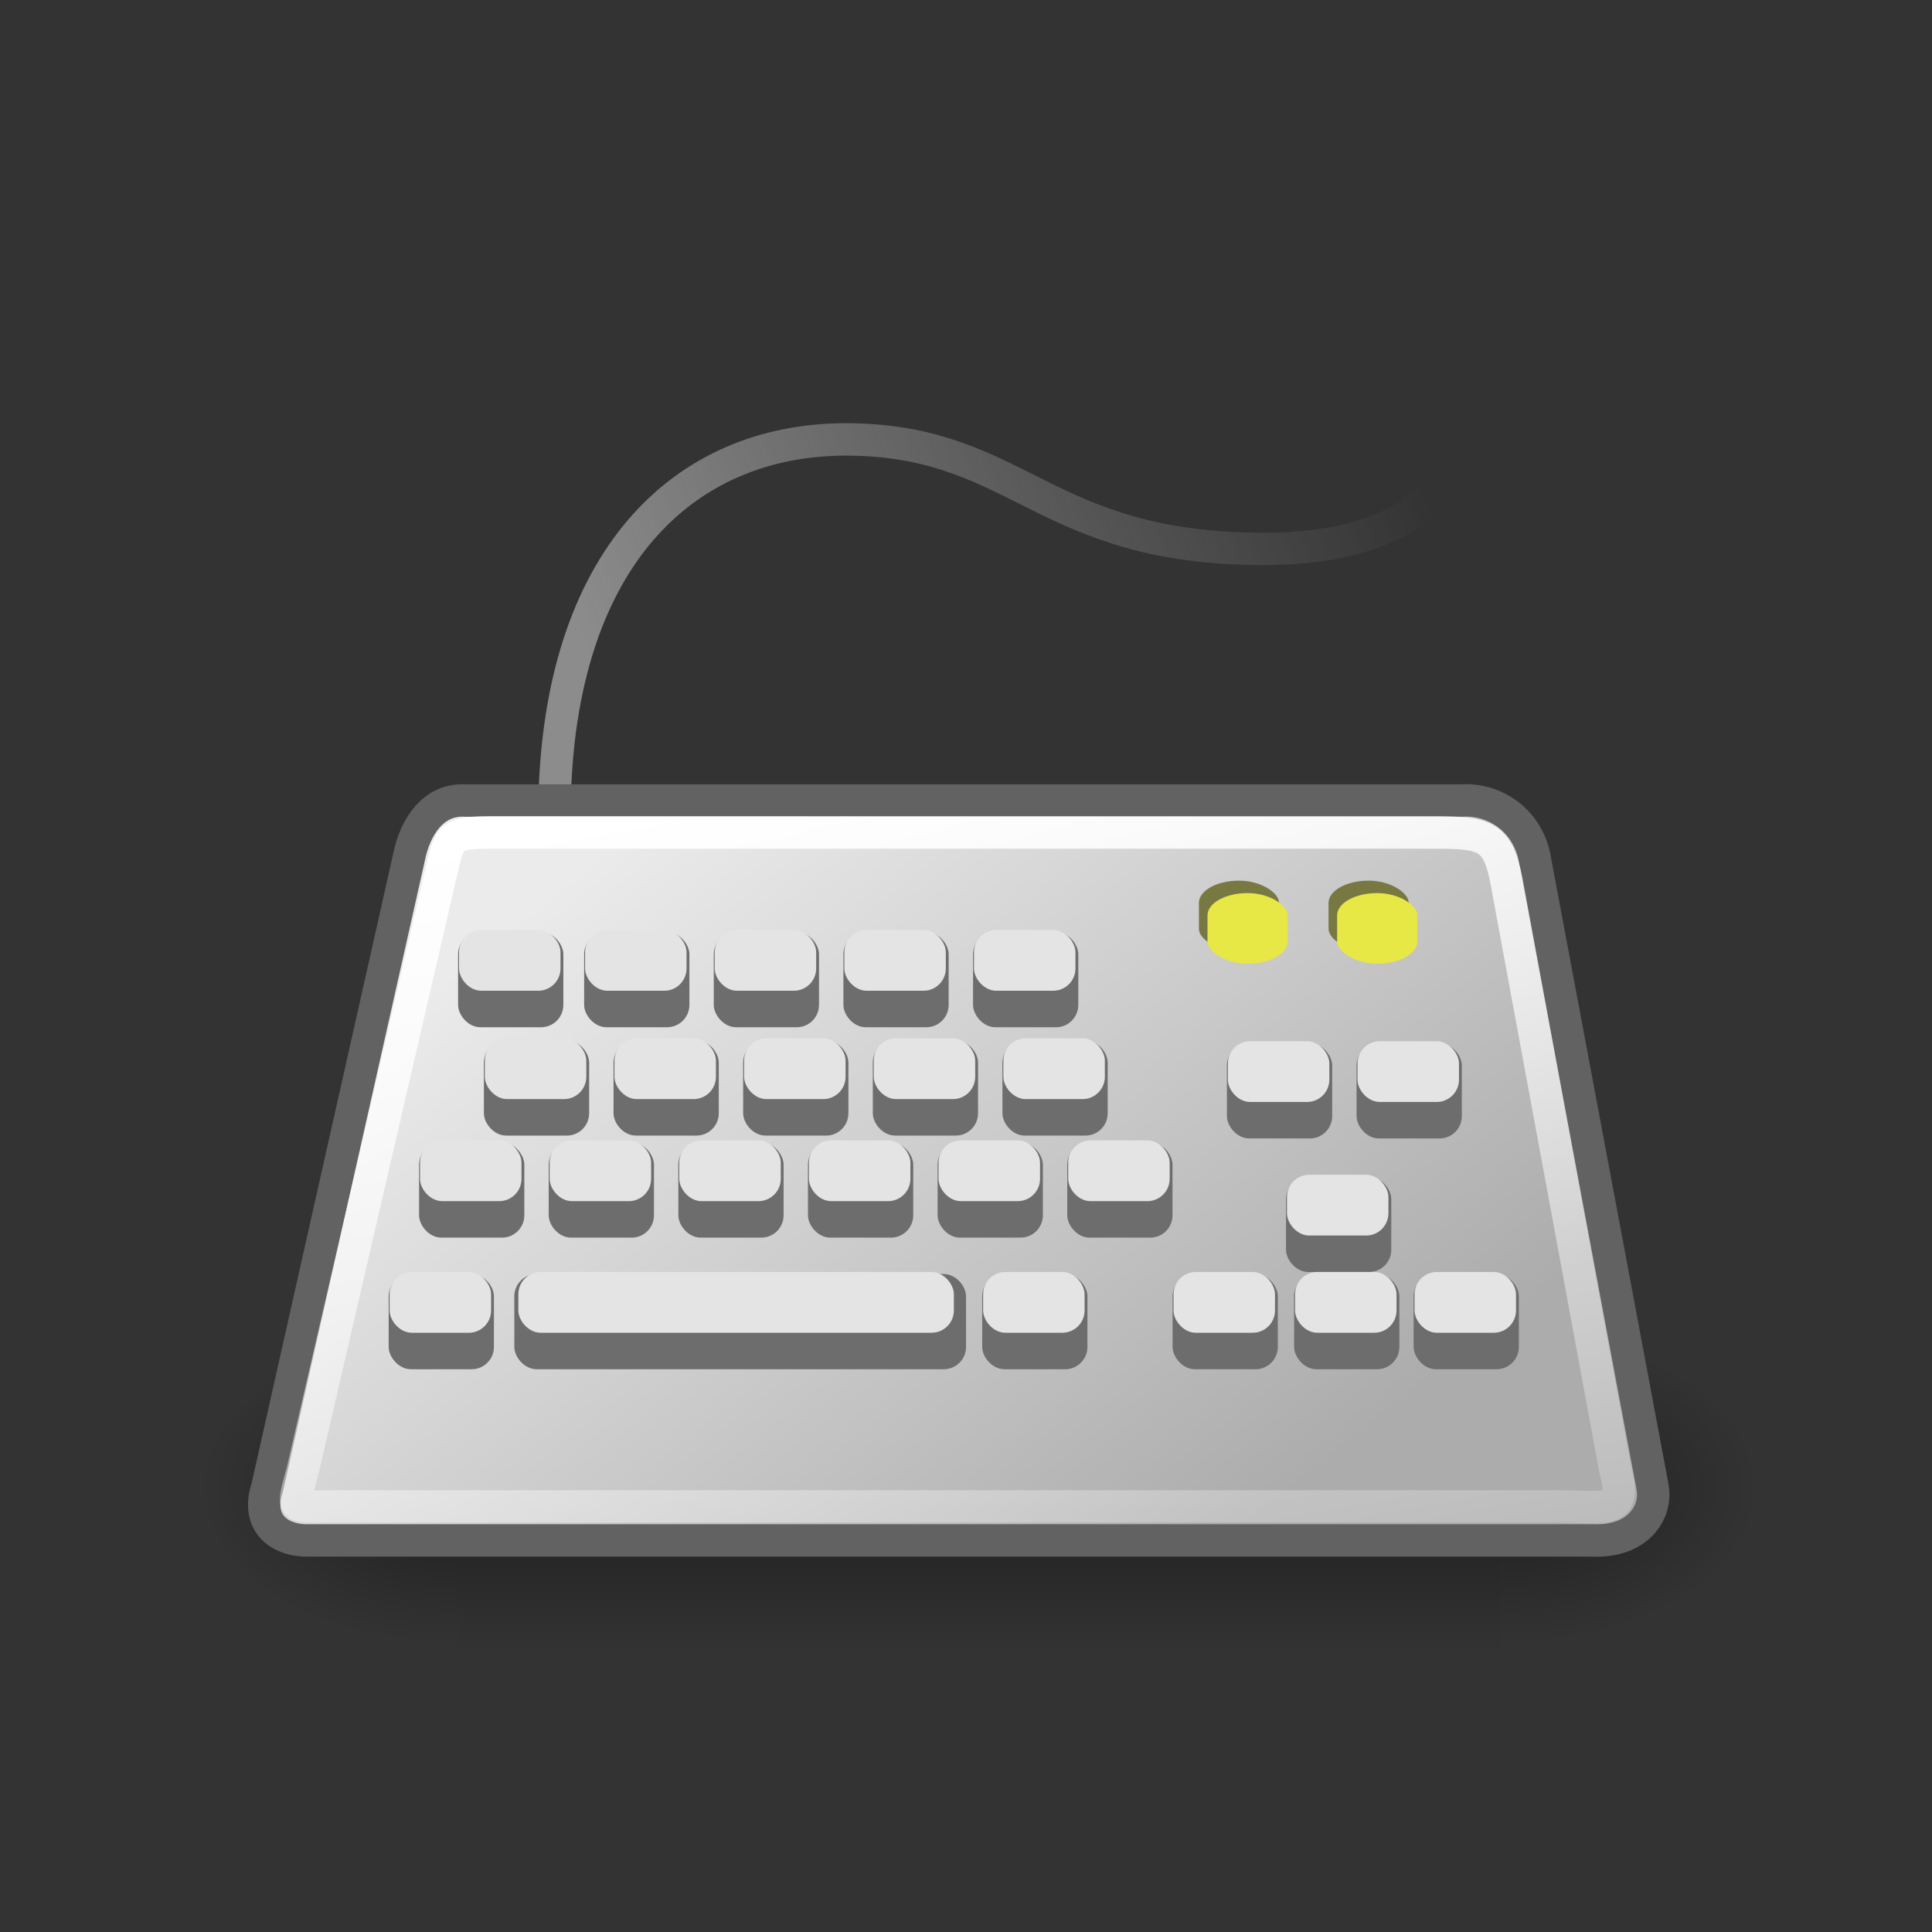 <svg:svg xmlns:dc="http://purl.org/dc/elements/1.1/" xmlns:ns1="http://sodipodi.sourceforge.net/DTD/sodipodi-0.dtd" xmlns:ns2="http://www.inkscape.org/namespaces/inkscape" xmlns:ns3="http://www.w3.org/1999/xlink" xmlns:ns5="http://creativecommons.org/ns#" xmlns:rdf="http://www.w3.org/1999/02/22-rdf-syntax-ns#" xmlns:svg="http://www.w3.org/2000/svg" height="59.613" id="svg2327" viewBox="-6.62 -5.186 59.613 59.613" width="59.613" ns1:docbase="/home/jimmac/src/cvs/tango-icon-theme/scalable/devices" ns1:docname="input-keyboard.svg" ns1:version="0.32" ns2:output_extension="org.inkscape.output.svg.inkscape" ns2:version="0.46">
  <svg:rect x="-6.62" y="-5.186" width="59.613" height="59.613" fill="#333333" stroke="none"/>
  <svg:defs id="defs3">
    <svg:radialGradient cx="605.71" cy="486.65" gradientTransform="matrix(-2.774 0 0 1.97 112.76 -872.89)" gradientUnits="userSpaceOnUse" id="radialGradient6719" r="117.14" ns2:collect="always" ns3:href="#linearGradient5060" />
    <svg:linearGradient id="linearGradient5060" ns2:collect="always">
      <svg:stop id="stop5062" offset="0" style="stop-color:black" />
      <svg:stop id="stop5064" offset="1" style="stop-color:black;stop-opacity:0" />
    </svg:linearGradient>
    <svg:radialGradient cx="605.71" cy="486.65" gradientTransform="matrix(2.774 0 0 1.97 -1891.6 -872.89)" gradientUnits="userSpaceOnUse" id="radialGradient6717" r="117.14" ns2:collect="always" ns3:href="#linearGradient5060" />
    <svg:linearGradient gradientTransform="matrix(2.774 0 0 1.97 -1892.2 -872.89)" gradientUnits="userSpaceOnUse" id="linearGradient6715" x1="302.86" x2="302.86" y1="366.65" y2="609.51" ns2:collect="always">
      <svg:stop id="stop5050" offset="0" style="stop-color:black;stop-opacity:0" />
      <svg:stop id="stop5056" offset=".5" style="stop-color:black" />
      <svg:stop id="stop5052" offset="1" style="stop-color:black;stop-opacity:0" />
    </svg:linearGradient>
    <svg:linearGradient gradientUnits="userSpaceOnUse" id="linearGradient4003" x1="12.094" x2="30.142" y1="20.937" y2="43.378" ns2:collect="always">
      <svg:stop id="stop3999" offset="0" style="stop-color:#ebebeb" />
      <svg:stop id="stop4001" offset="1" style="stop-color:#acacac" />
    </svg:linearGradient>
    <svg:linearGradient gradientUnits="userSpaceOnUse" id="linearGradient4015" x1="11.89" x2="17.701" y1="19.736" y2="52.666" ns2:collect="always">
      <svg:stop id="stop4011" offset="0" style="stop-color:#ffffff" />
      <svg:stop id="stop4013" offset="1" style="stop-color:#ffffff;stop-opacity:0" />
    </svg:linearGradient>
    <svg:linearGradient gradientUnits="userSpaceOnUse" id="linearGradient4554" x1="11.503" x2="35.257" y1="14.911" y2="5.011" ns2:collect="always">
      <svg:stop id="stop4550" offset="0" style="stop-color:#8c8c8c" />
      <svg:stop id="stop4552" offset="1" style="stop-color:#8c8c8c;stop-opacity:0" />
    </svg:linearGradient>
  </svg:defs>
  <ns1:namedview bordercolor="#666666" borderopacity="0.122" id="base" pagecolor="#ffffff" showgrid="false" ns2:current-layer="layer1" ns2:cx="25.865128" ns2:cy="20.214592" ns2:document-units="px" ns2:grid-bbox="true" ns2:pageopacity="0.0" ns2:pageshadow="2" ns2:window-height="818" ns2:window-width="1193" ns2:window-x="241" ns2:window-y="30" ns2:zoom="1" />
  <svg:g id="layer1" ns2:groupmode="layer" ns2:label="Layer 1">
    <svg:path d="m10.5 19.25c0.25-7.375 4.125-11 9.25-10.875s5.875 3.375 12.625 3.375 6.75-4.5 5.625-5.75-2.375-2.5-2.375-2.5" id="path3995" style="stroke:url(#linearGradient4554);stroke-width:1px;fill:none" />
    <svg:g id="g6707" transform="matrix(.024 0 0 .021 44.948 38.904)">
      <svg:rect height="478.36" id="rect6709" style="opacity:.402;color:black;fill:url(#linearGradient6715)" width="1339.6" x="-1559.3" y="-150.7" />
      <svg:path d="m-219.62-150.68v478.33c142.88 0.9 345.4-107.17 345.4-239.2 0-132.02-159.44-239.13-345.4-239.13z" id="path6711" style="opacity:.402;color:black;fill:url(#radialGradient6717)" ns1:nodetypes="cccc" />
      <svg:path d="m-1559.3-150.68v478.33c-142.8 0.9-345.4-107.17-345.4-239.2 0-132.02 159.5-239.13 345.4-239.13z" id="path6713" style="opacity:.402;color:black;fill:url(#radialGradient6719)" ns1:nodetypes="cccc" />
    </svg:g>
    <svg:path d="m1.625 40.72c-0.312 0.937 0.188 1.562 1.125 1.625h39.75c1.438 0.062 2-0.875 1.875-1.625l-3.625-19.33c-0.188-1.25-1.25-1.937-2.25-1.875h-30.75c-1-0.062-1.562 0.813-1.75 1.75l-4.375 19.455z" id="path3233" style="fill-rule:evenodd;stroke:#626262;fill:url(#linearGradient4003)" ns1:nodetypes="ccccccccc" />
    <svg:g id="g4019" transform="translate(-1.938 -1)">
      <svg:rect height="2.938" id="rect4017" rx=".688" ry=".688" style="fill-rule:evenodd;color:#000000;fill:#6d6d6d" width="13.938" x="11.188" y="35.125" />
      <svg:rect height="1.875" id="rect3235" rx=".688" ry=".688" style="fill-rule:evenodd;color:#000000;fill:#e4e4e4" width="13.438" x="11.312" y="35.062" />
    </svg:g>
    <svg:g id="g4157" transform="matrix(.233 0 0 1 4.908 -11.553)">
      <svg:rect height="2.938" id="rect4159" rx="2.948" ry=".688" style="fill-rule:evenodd;color:#000000;fill:#6d6d6d" width="13.938" x="11.188" y="35.125" />
      <svg:rect height="1.875" id="rect4161" rx="2.948" ry=".688" style="fill-rule:evenodd;color:#000000;fill:#e4e4e4" width="13.438" x="11.312" y="35.062" />
    </svg:g>
    <svg:g id="g4178" transform="matrix(.233 0 0 1 20.797 -11.553)">
      <svg:rect height="2.938" id="rect4180" rx="2.948" ry=".688" style="fill-rule:evenodd;color:#000000;fill:#6d6d6d" width="13.938" x="11.188" y="35.125" />
      <svg:rect height="1.875" id="rect4182" rx="2.948" ry=".688" style="fill-rule:evenodd;color:#000000;fill:#e4e4e4" width="13.438" x="11.312" y="35.062" />
    </svg:g>
    <svg:g id="g4151" transform="matrix(.233 0 0 1 8.797 -11.553)">
      <svg:rect height="2.938" id="rect4153" rx="2.948" ry=".688" style="fill-rule:evenodd;color:#000000;fill:#6d6d6d" width="13.938" x="11.188" y="35.125" />
      <svg:rect height="1.875" id="rect4155" rx="2.948" ry=".688" style="fill-rule:evenodd;color:#000000;fill:#e4e4e4" width="13.438" x="11.312" y="35.062" />
    </svg:g>
    <svg:path d="m2.716 40.202c-0.333 1.243-0.391 1.094 0.936 1.094h37.734c1.642 0 2.199 0.269 1.831-1.157l-3.356-18.151c-0.268-1.403-0.675-1.487-2.247-1.487h-28.997c-1.413 0-1.349 0.079-1.65 1.338l-4.251 18.363z" id="path4005" style="stroke:url(#linearGradient4015);fill:none" ns1:nodetypes="ccccccccc" />
    <svg:g id="g4023" transform="matrix(.233 0 0 1 21.079 -1)">
      <svg:rect height="2.938" id="rect4025" rx="2.948" ry=".688" style="fill-rule:evenodd;color:#000000;fill:#6d6d6d" width="13.938" x="11.188" y="35.125" />
      <svg:rect height="1.875" id="rect4027" rx="2.948" ry=".688" style="fill-rule:evenodd;color:#000000;fill:#e4e4e4" width="13.438" x="11.312" y="35.062" />
    </svg:g>
    <svg:g id="g4029" transform="matrix(.233 0 0 1 2.766 -1)">
      <svg:rect height="2.938" id="rect4031" rx="2.948" ry=".688" style="fill-rule:evenodd;color:#000000;fill:#6d6d6d" width="13.938" x="11.188" y="35.125" />
      <svg:rect height="1.875" id="rect4033" rx="2.948" ry=".688" style="fill-rule:evenodd;color:#000000;fill:#e4e4e4" width="13.438" x="11.312" y="35.062" />
    </svg:g>
    <svg:g id="g4035" transform="matrix(.233 0 0 1 26.954 -1)">
      <svg:rect height="2.938" id="rect4037" rx="2.948" ry=".688" style="fill-rule:evenodd;color:#000000;fill:#6d6d6d" width="13.938" x="11.188" y="35.125" />
      <svg:rect height="1.875" id="rect4039" rx="2.948" ry=".688" style="fill-rule:evenodd;color:#000000;fill:#e4e4e4" width="13.438" x="11.312" y="35.062" />
    </svg:g>
    <svg:g id="g4053" transform="matrix(.233 0 0 1 30.454 -4)">
      <svg:rect height="2.938" id="rect4055" rx="2.948" ry=".688" style="fill-rule:evenodd;color:#000000;fill:#6d6d6d" width="13.938" x="11.188" y="35.125" />
      <svg:rect height="1.875" id="rect4057" rx="2.948" ry=".688" style="fill-rule:evenodd;color:#000000;fill:#e4e4e4" width="13.438" x="11.312" y="35.062" />
    </svg:g>
    <svg:g id="g4041" transform="matrix(.233 0 0 1 30.704 -1)">
      <svg:rect height="2.938" id="rect4043" rx="2.948" ry=".688" style="fill-rule:evenodd;color:#000000;fill:#6d6d6d" width="13.938" x="11.188" y="35.125" />
      <svg:rect height="1.875" id="rect4045" rx="2.948" ry=".688" style="fill-rule:evenodd;color:#000000;fill:#e4e4e4" width="13.438" x="11.312" y="35.062" />
    </svg:g>
    <svg:g id="g4047" transform="matrix(.233 0 0 1 34.391 -1)">
      <svg:rect height="2.938" id="rect4049" rx="2.948" ry=".688" style="fill-rule:evenodd;color:#000000;fill:#6d6d6d" width="13.938" x="11.188" y="35.125" />
      <svg:rect height="1.875" id="rect4051" rx="2.948" ry=".688" style="fill-rule:evenodd;color:#000000;fill:#e4e4e4" width="13.438" x="11.312" y="35.062" />
    </svg:g>
    <svg:g id="g4085" transform="matrix(.233 0 0 1 3.704 -5.061)">
      <svg:rect height="2.938" id="rect4087" rx="2.948" ry=".688" style="fill-rule:evenodd;color:#000000;fill:#6d6d6d" width="13.938" x="11.188" y="35.125" />
      <svg:rect height="1.875" id="rect4089" rx="2.948" ry=".688" style="fill-rule:evenodd;color:#000000;fill:#e4e4e4" width="13.438" x="11.312" y="35.062" />
    </svg:g>
    <svg:g id="g4091" transform="matrix(.233 0 0 1 7.704 -5.061)">
      <svg:rect height="2.938" id="rect4093" rx="2.948" ry=".688" style="fill-rule:evenodd;color:#000000;fill:#6d6d6d" width="13.938" x="11.188" y="35.125" />
      <svg:rect height="1.875" id="rect4095" rx="2.948" ry=".688" style="fill-rule:evenodd;color:#000000;fill:#e4e4e4" width="13.438" x="11.312" y="35.062" />
    </svg:g>
    <svg:g id="g4097" transform="matrix(.233 0 0 1 11.704 -5.061)">
      <svg:rect height="2.938" id="rect4099" rx="2.948" ry=".688" style="fill-rule:evenodd;color:#000000;fill:#6d6d6d" width="13.938" x="11.188" y="35.125" />
      <svg:rect height="1.875" id="rect4101" rx="2.948" ry=".688" style="fill-rule:evenodd;color:#000000;fill:#e4e4e4" width="13.438" x="11.312" y="35.062" />
    </svg:g>
    <svg:g id="g4103" transform="matrix(.233 0 0 1 15.704 -5.061)">
      <svg:rect height="2.938" id="rect4105" rx="2.948" ry=".688" style="fill-rule:evenodd;color:#000000;fill:#6d6d6d" width="13.938" x="11.188" y="35.125" />
      <svg:rect height="1.875" id="rect4107" rx="2.948" ry=".688" style="fill-rule:evenodd;color:#000000;fill:#e4e4e4" width="13.438" x="11.312" y="35.062" />
    </svg:g>
    <svg:g id="g4121" transform="matrix(.233 0 0 1 21.704 -8.21)">
      <svg:rect height="2.938" id="rect4123" rx="2.948" ry=".688" style="fill-rule:evenodd;color:#000000;fill:#6d6d6d" width="13.938" x="11.188" y="35.125" />
      <svg:rect height="1.875" id="rect4125" rx="2.948" ry=".688" style="fill-rule:evenodd;color:#000000;fill:#e4e4e4" width="13.438" x="11.312" y="35.062" />
    </svg:g>
    <svg:g id="g4109" transform="matrix(.233 0 0 1 19.704 -5.061)">
      <svg:rect height="2.938" id="rect4111" rx="2.948" ry=".688" style="fill-rule:evenodd;color:#000000;fill:#6d6d6d" width="13.938" x="11.188" y="35.125" />
      <svg:rect height="1.875" id="rect4113" rx="2.948" ry=".688" style="fill-rule:evenodd;color:#000000;fill:#e4e4e4" width="13.438" x="11.312" y="35.062" />
    </svg:g>
    <svg:g id="g4115" transform="matrix(.233 0 0 1 23.704 -5.061)">
      <svg:rect height="2.938" id="rect4117" rx="2.948" ry=".688" style="fill-rule:evenodd;color:#000000;fill:#6d6d6d" width="13.938" x="11.188" y="35.125" />
      <svg:rect height="1.875" id="rect4119" rx="2.948" ry=".688" style="fill-rule:evenodd;color:#000000;fill:#e4e4e4" width="13.438" x="11.312" y="35.062" />
    </svg:g>
    <svg:g id="g4172" transform="matrix(.233 0 0 1 16.797 -11.553)">
      <svg:rect height="2.938" id="rect4174" rx="2.948" ry=".688" style="fill-rule:evenodd;color:#000000;fill:#6d6d6d" width="13.938" x="11.188" y="35.125" />
      <svg:rect height="1.875" id="rect4176" rx="2.948" ry=".688" style="fill-rule:evenodd;color:#000000;fill:#e4e4e4" width="13.438" x="11.312" y="35.062" />
    </svg:g>
    <svg:g id="g4127" transform="matrix(.233 0 0 1 17.704 -8.21)">
      <svg:rect height="2.938" id="rect4129" rx="2.948" ry=".688" style="fill-rule:evenodd;color:#000000;fill:#6d6d6d" width="13.938" x="11.188" y="35.125" />
      <svg:rect height="1.875" id="rect4131" rx="2.948" ry=".688" style="fill-rule:evenodd;color:#000000;fill:#e4e4e4" width="13.438" x="11.312" y="35.062" />
    </svg:g>
    <svg:g id="g4166" transform="matrix(.233 0 0 1 12.797 -11.553)">
      <svg:rect height="2.938" id="rect4168" rx="2.948" ry=".688" style="fill-rule:evenodd;color:#000000;fill:#6d6d6d" width="13.938" x="11.188" y="35.125" />
      <svg:rect height="1.875" id="rect4170" rx="2.948" ry=".688" style="fill-rule:evenodd;color:#000000;fill:#e4e4e4" width="13.438" x="11.312" y="35.062" />
    </svg:g>
    <svg:g id="g4133" transform="matrix(.233 0 0 1 13.704 -8.21)">
      <svg:rect height="2.938" id="rect4135" rx="2.948" ry=".688" style="fill-rule:evenodd;color:#000000;fill:#6d6d6d" width="13.938" x="11.188" y="35.125" />
      <svg:rect height="1.875" id="rect4137" rx="2.948" ry=".688" style="fill-rule:evenodd;color:#000000;fill:#e4e4e4" width="13.438" x="11.312" y="35.062" />
    </svg:g>
    <svg:g id="g4139" transform="matrix(.233 0 0 1 9.704 -8.21)">
      <svg:rect height="2.938" id="rect4141" rx="2.948" ry=".688" style="fill-rule:evenodd;color:#000000;fill:#6d6d6d" width="13.938" x="11.188" y="35.125" />
      <svg:rect height="1.875" id="rect4143" rx="2.948" ry=".688" style="fill-rule:evenodd;color:#000000;fill:#e4e4e4" width="13.438" x="11.312" y="35.062" />
    </svg:g>
    <svg:g id="g4145" transform="matrix(.233 0 0 1 5.704 -8.21)">
      <svg:rect height="2.938" id="rect4147" rx="2.948" ry=".688" style="fill-rule:evenodd;color:#000000;fill:#6d6d6d" width="13.938" x="11.188" y="35.125" />
      <svg:rect height="1.875" id="rect4149" rx="2.948" ry=".688" style="fill-rule:evenodd;color:#000000;fill:#e4e4e4" width="13.438" x="11.312" y="35.062" />
    </svg:g>
    <svg:g id="g4220" transform="matrix(.233 0 0 1 28.631 -8.121)">
      <svg:rect height="2.938" id="rect4222" rx="2.948" ry=".688" style="fill-rule:evenodd;color:#000000;fill:#6d6d6d" width="13.938" x="11.188" y="35.125" />
      <svg:rect height="1.875" id="rect4224" rx="2.948" ry=".688" style="fill-rule:evenodd;color:#000000;fill:#e4e4e4" width="13.438" x="11.312" y="35.062" />
    </svg:g>
    <svg:g id="g4226" transform="matrix(.233 0 0 1 32.631 -8.121)">
      <svg:rect height="2.938" id="rect4228" rx="2.948" ry=".688" style="fill-rule:evenodd;color:#000000;fill:#6d6d6d" width="13.938" x="11.188" y="35.125" />
      <svg:rect height="1.875" id="rect4230" rx="2.948" ry=".688" style="fill-rule:evenodd;color:#000000;fill:#e4e4e4" width="13.438" x="11.312" y="35.062" />
    </svg:g>
    <svg:g id="g4264" transform="matrix(1 0 0 1.45 .851 -9.293)">
      <svg:rect height="1.503" id="rect4254" rx="2.948" ry=".474" style="fill-rule:evenodd;color:#000000;fill:#787843" width="2.475" x="29.522" y="21.572" />
      <svg:rect height="1.503" id="rect4256" rx="2.948" ry=".474" style="fill-rule:evenodd;color:#000000;fill:#787843" width="2.475" x="33.522" y="21.572" />
      <svg:rect height="1.503" id="rect4250" rx="2.948" ry=".474" style="fill-rule:evenodd;color:#000000;fill:#e7e745" width="2.475" x="29.787" y="21.837" />
      <svg:rect height="1.503" id="rect4252" rx="2.948" ry=".474" style="fill-rule:evenodd;color:#000000;fill:#e7e745" width="2.475" x="33.787" y="21.837" />
    </svg:g>
  </svg:g>
</svg:svg>